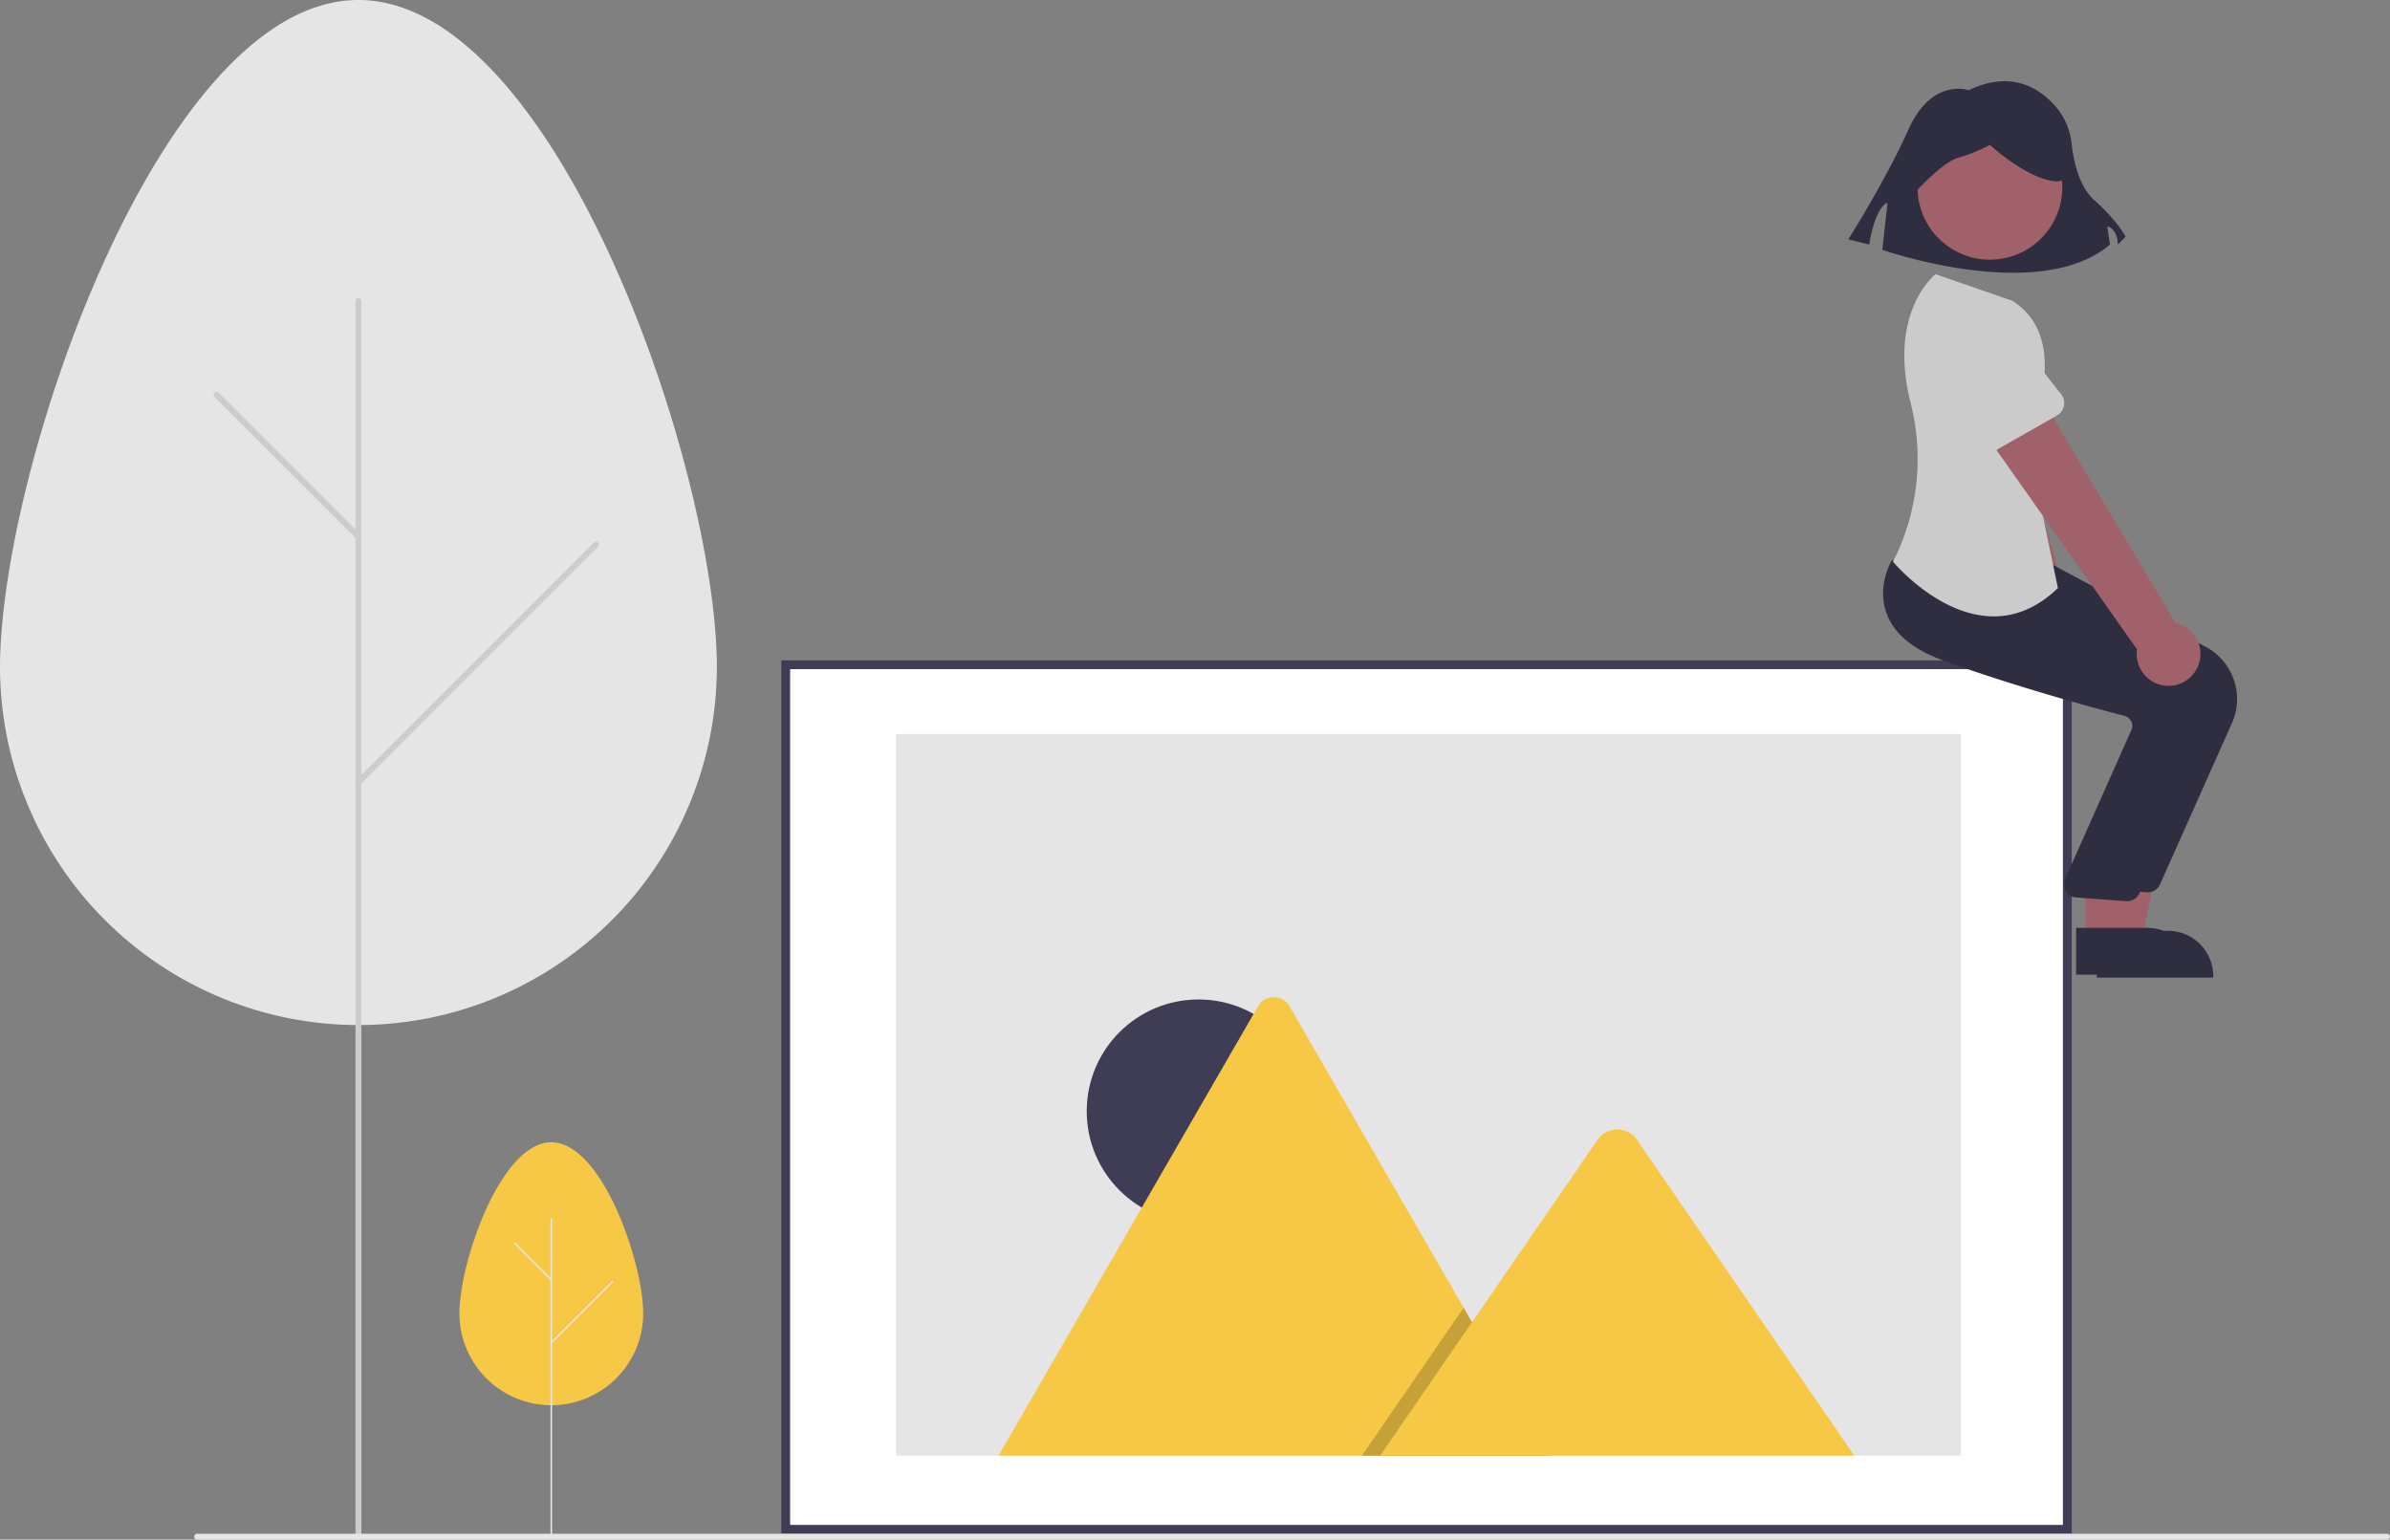 <?xml version="1.0" encoding="utf-8"?>
<svg xmlns="http://www.w3.org/2000/svg" width="810.896" height="522.419" viewBox="0 0 810.896 522.419" role="img" artist="Katerina Limpitsouni" source="https://undraw.co/" xmlns:bx="https://boxy-svg.com"><rect x="0" y="0" width="810.896" height="522.419" fill="#808080" stroke="none"/><defs><bx:export><bx:file format="svg"/></bx:export></defs><path id="b2e49937-4c28-4650-9a4e-f6eb0342852c-94" data-name="Path 902" d="M862.489,219.408s-12.428-4.438-20.417,13.315-20.417,37.283-20.417,37.283l7.1,1.775s1.775-12.428,6.214-14.2l-1.774,15.977s53.261,18.641,77.228-1.775l-.888-6.214s3.554.889,3.554,6.213l2.663-2.663s-2.663-5.326-10.652-12.428c-5.244-4.661-7.046-13.529-7.665-19.073a23.081,23.081,0,0,0-5.314-12.569C886.81,218.896,877.136,212.357,862.489,219.408Z" transform="translate(-194.552 -188.791)" fill="#2f2e41"/><rect id="b235f806-e2c9-45ef-b703-f7f371930907" data-name="Rectangle 111" x="267" y="225.059" width="434.837" height="293.361" fill="#fff"/><path id="e6118afa-4c53-4ea0-93af-402108239327-95" data-name="Path 709" d="M897.47,709.21H459.634v-296.36H897.47Zm-434.837-3H894.471v-290.361H462.633Z" transform="translate(-194.552 -188.791)" fill="#3f3d56"/><path id="b8219341-780b-4b9f-9d82-e7d3fa088cf7-96" data-name="Path 710" d="M498.552,682.726H859.895v-244.877H498.552Z" transform="translate(-194.552 -188.791)" fill="#e5e5e5"/><g id="b57d6a17-8879-4c63-8b1e-809c4937ad7c" data-name="Group 55"><circle id="f626c2c6-7cdb-4d92-a189-e8377e4d5dd9" data-name="Ellipse 110" cx="406.643" cy="377.057" r="37.928" fill="#3f3d56"/><path id="aef23fce-a5bc-48f3-9270-c0a812cf70d7-97" data-name="Path 711" d="M720.131,682.731H534.07a3.799,3.799,0,0,1-.7-.055l88-152.425a6.161,6.161,0,0,1,10.725,0l59.062,102.28,2.829,4.895Z" transform="translate(-194.552 -188.791)" fill="#F7C846"/><path id="f49f870d-1e60-4ae8-9c2e-844cb844297a-98" data-name="Path 712" d="M720.132,682.727H656.605l31.185-45.3,2.246-3.263,1.123-1.632,2.828,4.895Z" transform="translate(-194.552 -188.791)" opacity="0.2" style="isolation:isolate"/><path id="f26d8b81-72d3-442f-931c-1cf77feee227-99" data-name="Path 713" d="M823.729,682.726H662.801l31.185-45.3,2.244-3.263,40.636-59.03a8.223,8.223,0,0,1,12.206-.73,7.341,7.341,0,0,1,.585.73Z" transform="translate(-194.552 -188.791)" fill="#F7C846"/></g><path id="af23e7e7-c6d9-490d-9a1e-f56b632e5413-100" data-name="Path 916" d="M902.931,419.229a10.743,10.743,0,0,0-3.807-16.027l-27.553-93.885-20.981,10.275,33.681,89.055a10.8,10.8,0,0,0,18.66,10.581Z" transform="translate(-194.552 -188.791)" fill="#a0616a"/><path id="edb8a645-d37c-41d5-9dcf-4e84f2320980-101" data-name="Path 917" d="M877.813,324.995l-23.483,6.357a4.817,4.817,0,0,1-6.042-4.086l-2.838-24.087a13.378,13.378,0,0,1,25.846-6.915l9.674,22.156a4.817,4.817,0,0,1-3.156,6.576Z" transform="translate(-194.552 -188.791)" fill="#6c63ff"/><path id="faf5a66f-1aba-46ba-93f5-cb656330ef2a-102" data-name="Path 918" d="M909.068,508.625h12.26l5.833-31.8h-18.1Z" transform="translate(-194.552 -188.791)" fill="#a0616a"/><path id="be6067fd-5756-458a-b264-3124d9ac4730-103" data-name="Path 919" d="M905.941,504.622H930.09a15.386,15.386,0,0,1,15.387,15.385v.502H905.942Z" transform="translate(-194.552 -188.791)" fill="#2f2e41"/><path id="bc15289d-c7cc-497e-9eba-f743ca86984b-104" data-name="Path 920" d="M923.299,491.575q-.214,0-.43-.021l-16.967-1.235a4.5,4.5,0,0,1-3.809-6.029l22.707-51.015a3.5,3.5,0,0,0-.2-2.8,3.45,3.45,0,0,0-2.211-1.76c-10.677-2.791-38.072-10.223-61.786-18.918-10.16-3.726-16.559-9.109-19.019-16-3.243-9.087,1.555-17.374,1.76-17.722l.161-.272,22.315,2.028,24.191,2.058,53.013,28.428a20.086,20.086,0,0,1,8.819,25.784l-24.441,54.808A4.5,4.5,0,0,1,923.299,491.575Z" transform="translate(-194.552 -188.791)" fill="#2f2e41"/><circle id="a3671197-e5f2-4548-b9a0-ff23f71bc6d2" data-name="Ellipse 175" cx="675.15" cy="63.55" r="24.561" fill="#a0616a"/><path id="a9d8beb4-4f13-47fd-a447-3d490f855901-105" data-name="Path 921" d="M902.068,507.625h12.26l5.833-31.8h-18.1Z" transform="translate(-194.552 -188.791)" fill="#a0616a"/><path id="e16f5ea7-6bcf-4ae4-aafd-84926ba11e55-106" data-name="Path 922" d="M898.941,503.622H923.09a15.386,15.386,0,0,1,15.387,15.385v.502H898.942Z" transform="translate(-194.552 -188.791)" fill="#2f2e41"/><path id="aac7d351-7374-43cc-a3f5-61c2d0096742-107" data-name="Path 923" d="M916.299,494.575q-.214,0-.43-.021l-16.967-1.235a4.5,4.5,0,0,1-3.809-6.029l22.707-51.015a3.5,3.5,0,0,0-.2-2.8,3.451,3.451,0,0,0-2.211-1.76c-10.677-2.791-38.072-10.223-61.786-18.918-10.16-3.726-16.559-9.109-19.019-16-3.243-9.087,1.555-17.374,1.76-17.722l.161-.272,22.315,2.028,24.191,2.058,53.013,28.428a20.086,20.086,0,0,1,8.819,25.784l-24.441,54.808A4.5,4.5,0,0,1,916.299,494.575Z" transform="translate(-194.552 -188.791)" fill="#2f2e41"/><path id="f2896a95-4921-48fa-961d-daef5cb77ff3-108" data-name="Path 924" d="M877.277,290.829l-26-9s-16.322,12.54-8.481,43.649a77.012,77.012,0,0,1-3.4,48.32,49.781,49.781,0,0,1-2.619,5.531s29,35,56,9l-10.5-50.5S898.777,304.329,877.277,290.829Z" transform="translate(-194.552 -188.791)" fill="#cbcbcb"/><path id="e5957349-8d61-4100-bbc5-9120baddf6f7-109" data-name="Path 930" d="M940.344,414.729a10.743,10.743,0,0,0-7.691-14.567l-50.135-84.024-17.748,15.192,54.862,77.816a10.8,10.8,0,0,0,20.712,5.584Z" transform="translate(-194.552 -188.791)" fill="#a0616a"/><path id="a823d3eb-16ed-485f-b649-95b37def4678-110" data-name="Path 931" d="M892.48,329.761l-21.15,12.022a4.817,4.817,0,0,1-6.871-2.446l-8.769-22.616a13.378,13.378,0,0,1,23.3-13.153h0l14.9,19.037a4.817,4.817,0,0,1-1.413,7.156Z" transform="translate(-194.552 -188.791)" fill="#cbcbcb"/><path id="ba9c4ab1-3c32-43b1-9e29-14ec75141c77-111" data-name="Path 912" d="M841.701,256.945S852.75,244.081,858.965,242.306a53.461,53.461,0,0,0,10.736-4.362s12.342,11.464,22.107,12.351.888-21.3.888-21.3l-17.754-4.438-16.866,1.775-13.315,8.877Z" transform="translate(-194.552 -188.791)" fill="#2f2e41"/><path id="b141057d-eb11-43c4-9f65-4e91bf80c4d1-112" data-name="Path 940" d="M194.552,415.337c0-67.165,54.448-226.546,121.614-226.546s121.614,159.381,121.614,226.546a121.614,121.614,0,0,1-243.227,0Z" transform="translate(-194.552 -188.791)" fill="#e5e5e5"/><path id="bbc7cc74-7f66-47db-a1e0-6b895922b5e5-113" data-name="Path 941" d="M316.166,711.21a1,1,0,0,1-1-1v-419.284a1,1,0,0,1,2,0v419.284A1,1,0,0,1,316.166,711.21Z" transform="translate(-194.552 -188.791)" fill="#ccc"/><path id="aa090f12-fc72-4747-96ed-1e637a9aabc0-114" data-name="Path 942" d="M316.166,371.871a1,1,0,0,1-.707-.293l-48.135-48.134a1,1,0,0,1,1.414-1.414l48.135,48.134a1,1,0,0,1-.707,1.707Z" transform="translate(-194.552 -188.791)" fill="#ccc"/><path id="f06f9ddb-9983-4bae-8569-c526944405df-115" data-name="Path 943" d="M316.166,455.2a1,1,0,0,1-.707-1.707l80.61-80.61a1,1,0,1,1,1.439,1.389l-.025.025-80.61,80.612a1,1,0,0,1-.707.293Z" transform="translate(-194.552 -188.791)" fill="#ccc"/><path id="b7aca4fe-24cd-43d3-85a6-0827311119f8-116" data-name="Path 944" d="M1004.448,711.209h-743a1,1,0,0,1,0-2h743a1,1,0,0,1,0,2Z" transform="translate(-194.552 -188.791)" fill="#e6e6e6"/><path id="e899ea61-7254-4511-8cd4-eee51d306eb6-117" data-name="Path 932" d="M350.427,634.421c0-17.206,13.957-58.034,31.174-58.034s31.175,40.825,31.175,58.034a31.174,31.174,0,0,1-62.349,0Z" transform="translate(-194.552 -188.791)" fill="#F7C846"/><path id="fa335772-b1dd-4709-9797-f8733d8b63ac-118" data-name="Path 933" d="M381.601,710.209a.256.256,0,0,1-.256-.256V602.545a.257.257,0,1,1,.513,0v107.407a.256.256,0,0,1-.256.256Z" transform="translate(-194.552 -188.791)" fill="#e6e6e6"/><path id="a36a4113-4cfd-4bd3-b691-45e56c5648f2-119" data-name="Path 934" d="M381.601,623.281a.255.255,0,0,1-.181-.075l-12.339-12.33a.256.256,0,0,1,.363-.362h0l12.339,12.33a.256.256,0,0,1-.181.437Z" transform="translate(-194.552 -188.791)" fill="#e6e6e6"/><path id="f51cff30-dd4b-4c92-a862-4e920cec8d6d-120" data-name="Path 935" d="M381.601,644.628a.256.256,0,0,1-.181-.437l20.664-20.65a.256.256,0,0,1,.363.362l-20.665,20.65A.255.255,0,0,1,381.601,644.628Z" transform="translate(-194.552 -188.791)" fill="#e6e6e6"/></svg>